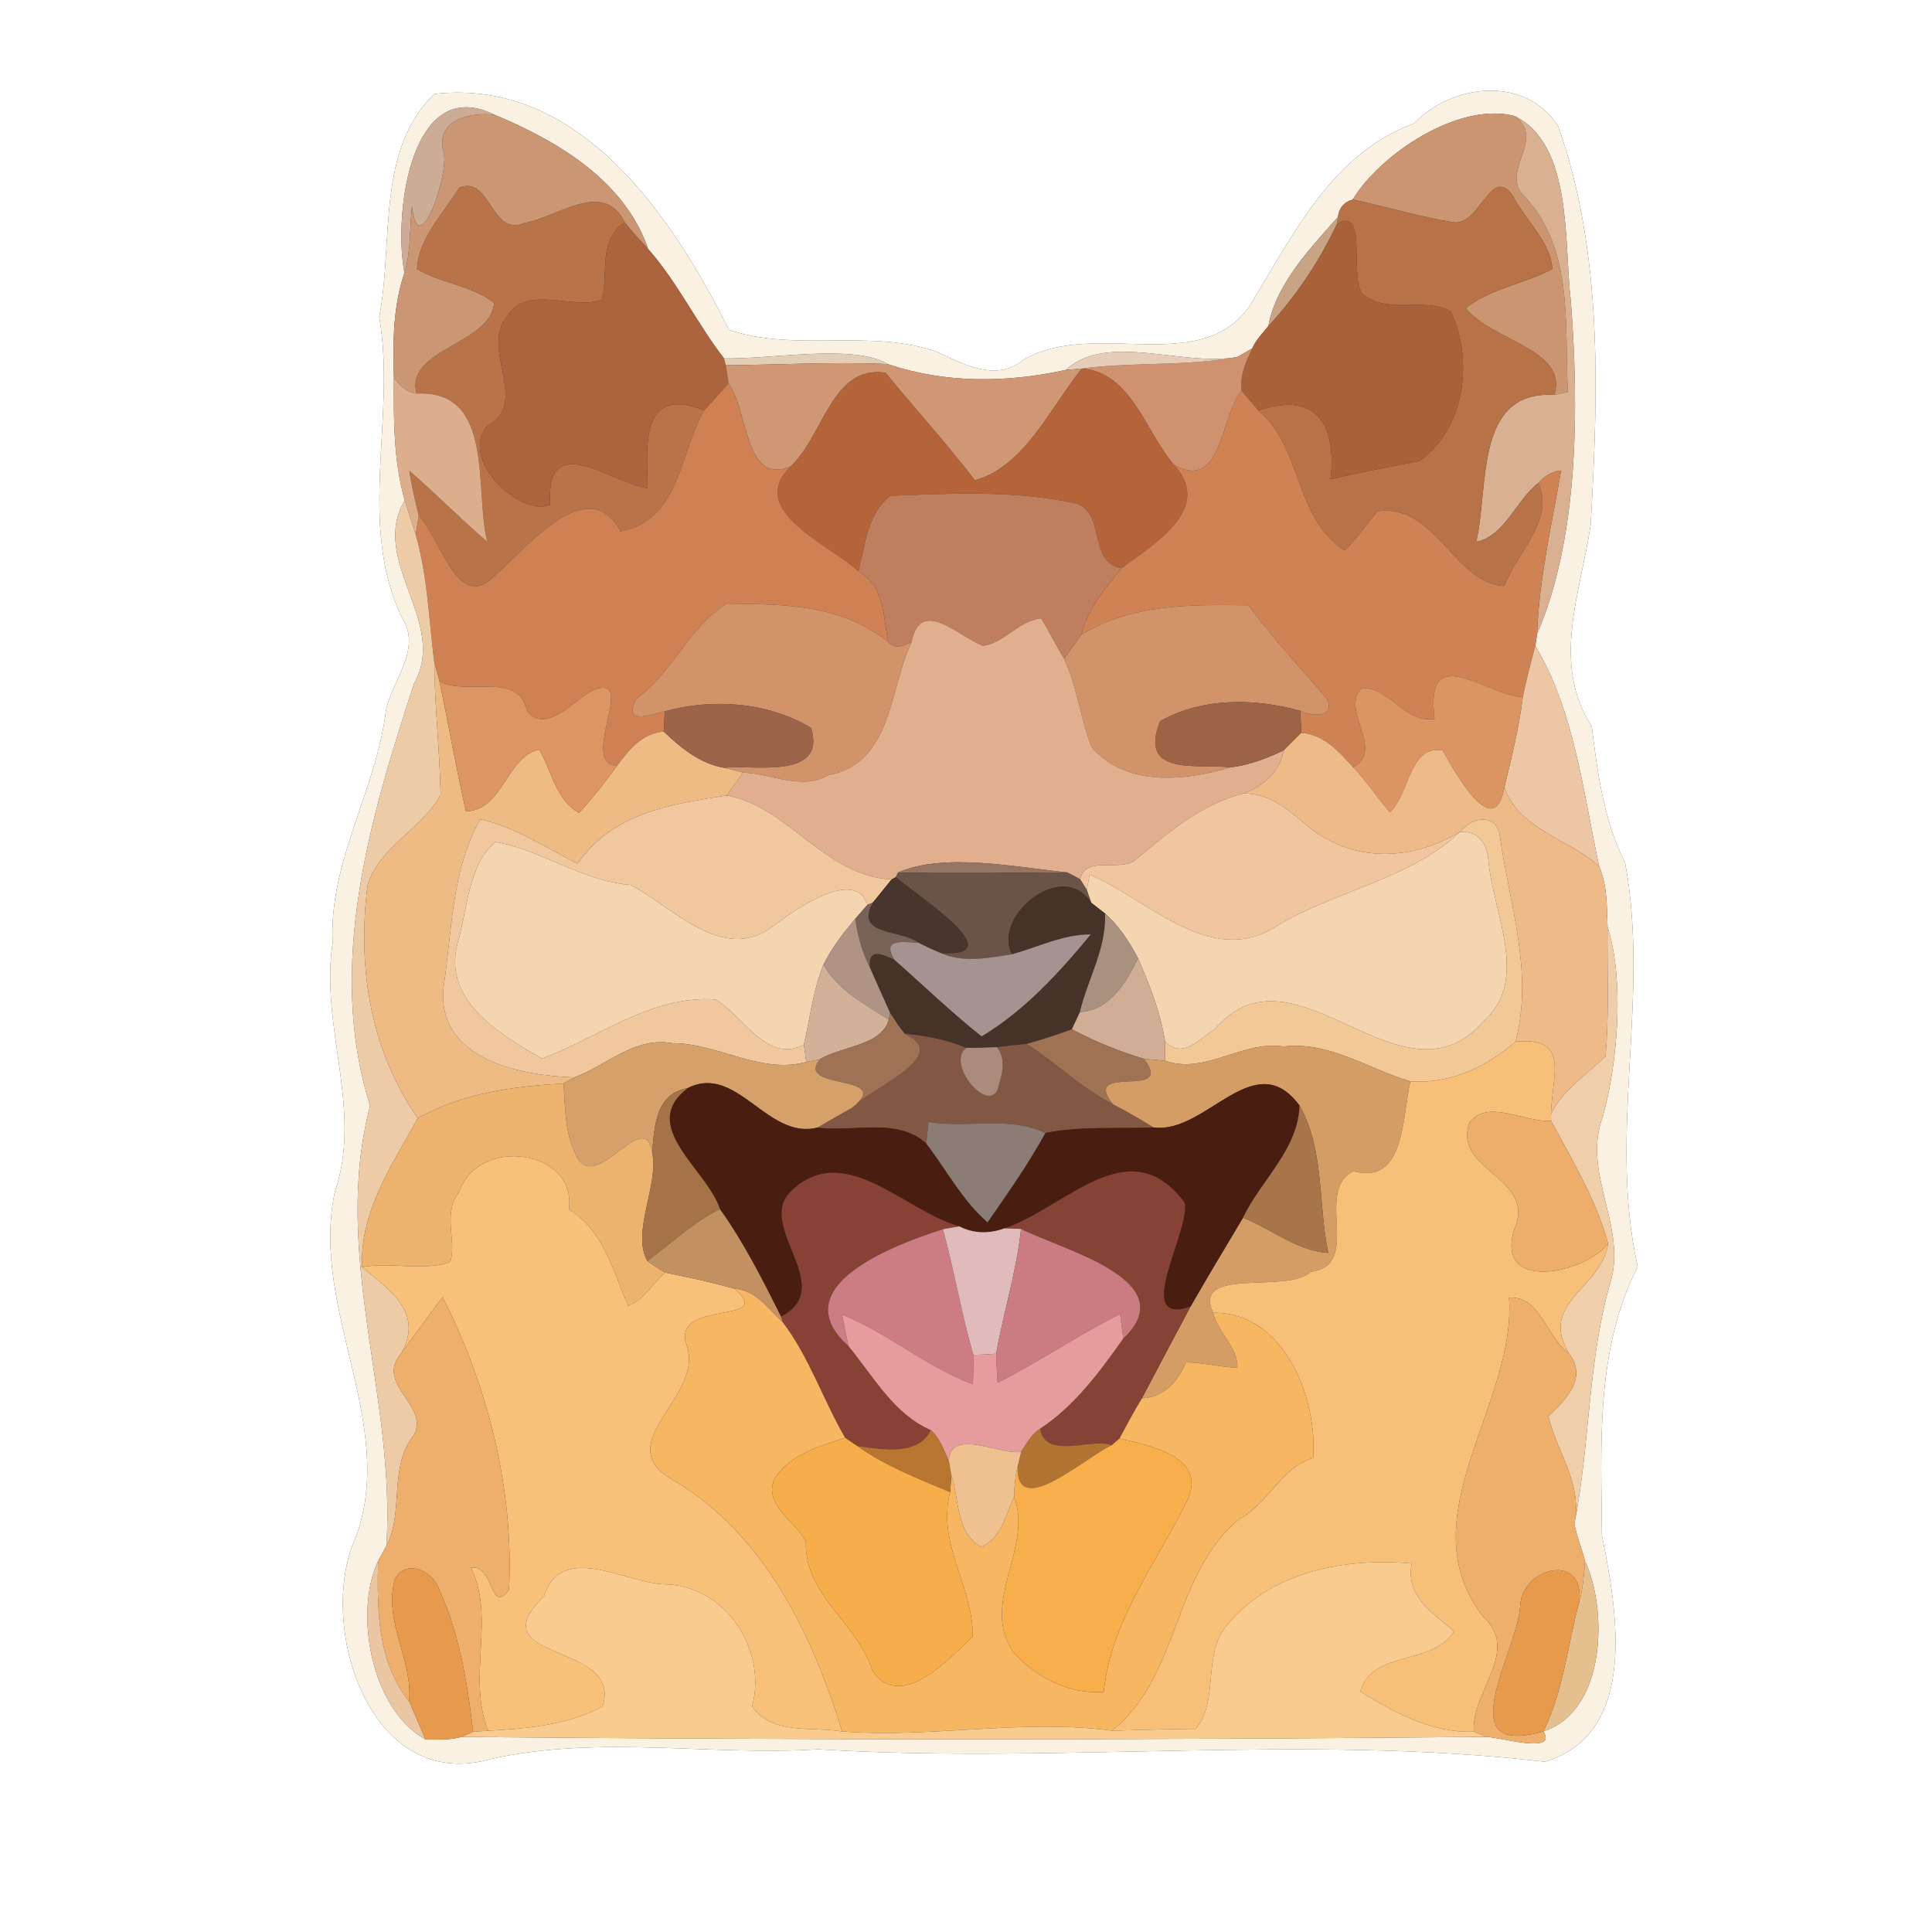 <?xml version="1.0" encoding="UTF-8" ?>
<!DOCTYPE svg PUBLIC "-//W3C//DTD SVG 1.1//EN" "http://www.w3.org/Graphics/SVG/1.1/DTD/svg11.dtd">
<svg width="250pt" height="250pt" viewBox="0 0 250 250" version="1.1" xmlns="http://www.w3.org/2000/svg">
<rect x="0" y="0" width="250" height="250" fill="#333333" stroke="none"/>
<g id="#fefffeff">
<path fill="#fefffe" opacity="1.00" d=" M 0.00 0.00 L 250.00 0.00 L 250.00 250.00 L 0.00 250.00 L 0.00 0.00 M 56.21 12.15 C 48.63 19.47 50.95 31.31 49.07 41.02 C 51.32 53.92 46.13 67.67 52.03 79.98 C 54.63 84.00 50.75 87.99 49.94 91.92 C 48.71 102.27 42.53 111.37 43.04 122.01 C 41.38 132.93 46.99 143.56 43.31 154.30 C 40.03 169.89 52.20 185.23 45.45 200.35 C 41.50 212.03 48.43 232.03 63.62 227.59 C 77.62 224.49 91.83 227.24 105.89 226.36 C 137.08 228.29 168.70 224.34 199.91 227.97 C 212.07 224.33 209.27 208.41 207.29 198.70 C 207.20 186.96 206.42 174.69 211.92 163.91 C 208.05 146.64 213.53 129.14 210.30 111.69 C 207.52 106.15 206.72 100.01 205.97 93.99 C 200.66 85.77 204.58 76.59 205.83 67.90 C 206.82 50.69 207.42 32.78 201.65 16.37 C 197.49 9.77 188.01 10.74 182.98 15.96 C 172.68 19.77 167.75 29.59 162.42 38.40 C 156.39 49.45 142.01 41.02 132.43 46.55 C 129.08 49.42 124.77 47.23 121.37 45.57 C 112.62 42.46 103.02 45.62 94.33 42.68 C 86.97 27.92 74.93 10.03 56.21 12.15 Z" />
</g>
<g id="#fbf1e2ff">
<path fill="#fbf1e2" opacity="1.00" d=" M 56.21 12.15 C 74.93 10.03 86.97 27.92 94.33 42.68 C 103.02 45.62 112.62 42.46 121.37 45.57 C 124.77 47.23 129.08 49.42 132.43 46.55 C 142.01 41.02 156.39 49.45 162.42 38.40 C 167.75 29.59 172.68 19.77 182.98 15.96 C 188.01 10.74 197.49 9.77 201.65 16.37 C 207.42 32.78 206.82 50.69 205.83 67.90 C 204.58 76.59 200.66 85.77 205.97 93.99 C 206.72 100.01 207.52 106.15 210.30 111.69 C 213.53 129.14 208.05 146.64 211.92 163.91 C 206.42 174.69 207.20 186.96 207.29 198.70 C 209.27 208.41 212.07 224.33 199.91 227.97 C 168.70 224.34 137.08 228.29 105.89 226.36 C 91.83 227.24 77.62 224.49 63.62 227.59 C 48.43 232.03 41.50 212.03 45.45 200.35 C 52.20 185.23 40.03 169.89 43.31 154.30 C 46.99 143.56 41.38 132.93 43.04 122.01 C 42.53 111.37 48.71 102.27 49.94 91.92 C 50.75 87.99 54.63 84.00 52.03 79.98 C 46.13 67.67 51.32 53.92 49.07 41.02 C 50.95 31.31 48.63 19.47 56.21 12.15 M 52.33 35.31 C 50.85 39.68 50.82 44.37 50.97 48.93 C 50.92 54.22 50.92 59.62 52.37 64.75 C 47.72 72.58 58.05 80.50 53.58 88.45 C 47.87 105.88 42.18 125.00 47.89 143.09 C 42.87 162.22 51.24 180.77 50.00 200.01 C 49.73 200.51 49.19 201.52 48.92 202.02 C 45.90 208.30 47.74 220.93 55.06 225.09 C 56.60 225.09 58.20 225.18 59.70 224.76 C 103.89 225.15 148.10 225.17 192.28 224.75 C 194.08 224.76 201.58 227.08 199.72 224.04 C 208.01 221.31 207.95 207.92 205.10 202.01 C 204.70 200.39 204.05 198.85 203.72 197.22 C 205.81 186.69 205.42 175.76 208.54 165.41 C 210.29 158.30 204.67 151.62 207.44 144.38 C 209.52 136.65 210.08 126.31 208.02 119.98 C 207.92 117.31 208.00 114.59 206.93 112.11 C 204.88 102.59 203.70 91.88 198.67 83.60 C 198.73 83.21 198.84 82.42 198.90 82.03 C 204.30 69.52 204.33 52.80 203.26 38.89 C 202.35 31.43 203.55 18.67 195.98 15.01 C 188.73 13.11 178.55 20.01 175.04 25.82 C 173.90 26.15 173.27 26.91 173.13 28.08 C 169.56 32.10 165.11 36.74 164.12 42.20 C 163.38 43.12 162.52 43.97 162.05 45.07 C 161.58 45.35 160.64 45.89 160.17 46.17 C 153.34 47.56 143.20 42.92 137.91 47.87 C 130.33 49.54 122.30 49.64 114.88 47.11 C 110.37 44.48 100.15 46.48 93.69 46.38 C 90.17 41.83 87.68 36.54 83.87 32.22 C 80.86 23.40 72.14 18.24 64.02 14.86 C 53.21 9.49 50.86 27.54 52.33 35.31 Z" />
</g>
<g id="#cdac96ff">
<path fill="#cdac96" opacity="1.00" d=" M 52.33 35.31 C 50.86 27.54 53.21 9.49 64.02 14.86 C 61.01 14.47 56.52 15.42 57.31 19.39 C 58.44 21.75 54.09 34.55 53.31 26.63 C 53.00 29.49 53.19 32.51 52.33 35.31 Z" />
</g>
<g id="#ca9570ff">
<path fill="#ca9570" opacity="1.00" d=" M 175.04 25.82 C 178.55 20.01 188.73 13.11 195.98 15.01 C 200.26 18.06 193.73 22.32 197.44 25.58 C 203.64 32.41 202.45 42.16 202.88 50.72 C 202.44 50.81 201.56 51.00 201.12 51.10 C 203.02 45.21 192.89 44.05 189.68 39.88 C 192.89 37.27 197.30 36.76 200.87 34.80 C 200.65 31.20 197.28 28.42 195.73 25.29 C 192.89 21.30 191.49 29.32 188.03 28.76 C 183.64 28.04 179.38 26.75 175.04 25.82 Z" />
</g>
<g id="#cb9673ff">
<path fill="#cb9673" opacity="1.00" d=" M 57.31 19.39 C 56.52 15.42 61.01 14.47 64.02 14.86 C 72.14 18.24 80.86 23.40 83.87 32.22 C 82.81 31.10 81.79 29.95 80.82 28.75 C 78.10 23.14 72.07 28.17 67.84 28.86 C 63.52 30.71 63.49 22.63 59.41 24.29 C 57.43 27.64 54.15 30.76 53.97 34.81 C 57.10 36.71 61.03 36.89 63.93 39.20 C 63.58 44.56 52.37 45.13 53.91 50.93 C 52.60 50.84 51.80 49.82 50.97 48.93 C 50.82 44.37 50.85 39.68 52.33 35.31 C 53.19 32.51 53.00 29.49 53.31 26.63 C 54.09 34.55 58.44 21.75 57.31 19.39 Z" />
</g>
<g id="#dab092ff">
<path fill="#dab092" opacity="1.00" d=" M 195.98 15.01 C 203.55 18.67 202.35 31.43 203.26 38.89 C 204.33 52.80 204.30 69.52 198.90 82.03 C 199.16 74.87 200.79 67.89 202.01 60.87 C 200.84 61.03 199.82 61.60 199.06 62.50 C 196.14 64.76 194.79 69.31 191.02 70.12 C 192.70 63.09 190.73 50.50 201.12 51.10 C 201.56 51.00 202.44 50.81 202.88 50.72 C 202.45 42.16 203.64 32.41 197.44 25.58 C 193.73 22.32 200.26 18.06 195.98 15.01 Z" />
</g>
<g id="#b97349ff">
<path fill="#b97349" opacity="1.00" d=" M 59.41 24.29 C 63.49 22.63 63.52 30.71 67.84 28.86 C 72.07 28.17 78.10 23.14 80.82 28.75 C 77.29 31.22 78.82 35.30 77.87 38.79 C 74.17 40.14 68.32 36.85 65.73 40.75 C 61.95 45.09 68.68 52.05 63.08 55.08 C 59.26 59.38 67.35 66.98 71.18 65.31 C 70.57 55.38 79.09 62.48 83.80 63.18 C 83.80 58.45 82.49 49.66 91.11 53.10 C 87.93 58.71 87.96 67.30 80.30 68.77 C 76.15 60.96 68.29 70.77 64.25 74.27 C 59.24 79.71 57.15 69.75 54.19 66.76 C 53.73 64.82 53.25 62.88 52.96 60.91 C 56.42 63.88 59.59 67.15 63.06 70.11 C 61.34 63.46 64.11 50.41 53.91 50.93 C 52.37 45.13 63.58 44.56 63.93 39.20 C 61.03 36.89 57.10 36.71 53.97 34.81 C 54.15 30.76 57.43 27.64 59.41 24.29 Z" />
</g>
<g id="#b87248ff">
<path fill="#b87248" opacity="1.00" d=" M 188.03 28.76 C 191.49 29.32 192.89 21.30 195.73 25.29 C 197.28 28.42 200.65 31.20 200.87 34.80 C 197.30 36.76 192.89 37.27 189.68 39.88 C 192.89 44.05 203.02 45.21 201.12 51.10 C 190.73 50.50 192.70 63.09 191.02 70.12 C 194.79 69.31 196.14 64.76 199.06 62.50 C 201.28 67.24 196.19 71.63 194.68 75.83 C 188.32 75.64 185.70 65.10 178.31 66.15 C 176.77 67.76 175.67 69.75 173.99 71.24 C 167.41 66.94 168.58 57.98 162.84 53.13 C 170.84 50.36 172.95 55.71 172.16 62.03 C 175.98 61.11 179.83 60.40 183.68 59.66 C 189.61 55.47 190.72 46.46 187.70 40.25 C 184.26 38.48 179.98 40.58 176.69 38.32 C 174.21 37.07 177.33 26.39 173.00 28.98 L 173.13 28.08 C 173.27 26.91 173.90 26.15 175.04 25.82 C 179.38 26.75 183.64 28.04 188.03 28.76 Z" />
</g>
<g id="#c8a485ff">
<path fill="#c8a485" opacity="1.00" d=" M 164.12 42.20 C 165.11 36.74 169.56 32.10 173.13 28.08 L 173.00 28.98 C 170.72 33.82 167.74 38.28 164.12 42.20 Z" />
</g>
<g id="#a9613aff">
<path fill="#a9613a" opacity="1.00" d=" M 173.00 28.98 C 177.33 26.39 174.21 37.07 176.69 38.32 C 179.98 40.58 184.26 38.48 187.70 40.25 C 190.72 46.46 189.61 55.47 183.68 59.66 C 179.83 60.40 175.98 61.11 172.16 62.03 C 172.95 55.71 170.84 50.36 162.84 53.13 C 162.11 52.27 161.37 51.42 160.65 50.56 C 160.42 48.60 161.22 46.80 162.05 45.07 C 162.52 43.97 163.38 43.12 164.12 42.20 C 167.74 38.28 170.72 33.82 173.00 28.98 Z" />
</g>
<g id="#ab643dff">
<path fill="#ab643d" opacity="1.00" d=" M 77.87 38.79 C 78.82 35.30 77.29 31.22 80.82 28.75 C 81.79 29.95 82.81 31.10 83.87 32.22 C 87.68 36.54 90.17 41.83 93.69 46.38 L 93.92 47.26 C 94.01 47.85 94.18 49.02 94.27 49.61 C 93.23 50.79 92.19 51.96 91.11 53.10 C 82.49 49.66 83.80 58.45 83.80 63.18 C 79.09 62.48 70.57 55.38 71.18 65.31 C 67.35 66.98 59.26 59.38 63.08 55.08 C 68.68 52.05 61.95 45.09 65.73 40.75 C 68.32 36.85 74.17 40.14 77.87 38.79 Z" />
</g>
<g id="#d0926eff">
<path fill="#d0926e" opacity="1.00" d=" M 160.17 46.17 C 160.64 45.89 161.58 45.35 162.05 45.07 C 161.22 46.80 160.42 48.60 160.65 50.56 C 157.84 54.19 158.07 63.63 151.92 60.15 C 148.23 55.91 146.39 48.17 139.99 47.69 C 146.68 46.80 153.56 47.45 160.17 46.17 Z" />
</g>
<g id="#e2ceb6ff">
<path fill="#e2ceb6" opacity="1.00" d=" M 93.69 46.38 C 100.15 46.48 110.37 44.48 114.88 47.11 C 107.89 46.80 100.91 47.21 93.92 47.26 L 93.69 46.38 Z" />
</g>
<g id="#e5cdb9ff">
<path fill="#e5cdb9" opacity="1.00" d=" M 137.91 47.87 C 143.20 42.92 153.34 47.56 160.17 46.17 C 153.56 47.45 146.68 46.80 139.99 47.69 C 139.47 47.73 138.43 47.83 137.91 47.87 Z" />
</g>
<g id="#cf9774ff">
<path fill="#cf9774" opacity="1.00" d=" M 93.92 47.26 C 100.91 47.21 107.89 46.80 114.88 47.11 C 122.30 49.64 130.33 49.54 137.91 47.87 C 138.43 47.83 139.47 47.73 139.99 47.69 C 135.95 52.73 132.46 60.50 126.14 62.14 C 122.48 57.36 118.40 52.91 114.60 48.24 C 107.65 47.17 106.58 56.42 102.29 60.37 C 96.28 62.82 96.91 53.25 94.27 49.61 C 94.18 49.02 94.01 47.85 93.92 47.26 Z" />
</g>
<g id="#b46438ff">
<path fill="#b46438" opacity="1.00" d=" M 102.29 60.37 C 106.58 56.42 107.65 47.17 114.60 48.24 C 118.40 52.91 122.48 57.36 126.14 62.14 C 132.46 60.50 135.95 52.73 139.99 47.69 C 146.39 48.17 148.23 55.91 151.92 60.15 C 157.08 65.79 149.41 70.35 145.13 73.53 C 140.58 72.76 143.27 65.94 138.90 65.09 C 131.15 63.42 123.09 63.87 115.24 64.15 C 112.20 66.46 111.98 70.53 111.07 73.94 C 107.49 70.50 96.44 66.12 102.29 60.37 Z" />
</g>
<g id="#ddae8cff">
<path fill="#ddae8c" opacity="1.00" d=" M 50.97 48.93 C 51.80 49.82 52.60 50.84 53.91 50.93 C 64.11 50.41 61.34 63.46 63.06 70.11 C 59.59 67.15 56.42 63.88 52.96 60.91 C 53.25 62.88 53.73 64.82 54.19 66.76 C 54.09 67.37 53.89 68.57 53.79 69.18 C 53.30 67.71 52.83 66.23 52.37 64.75 C 50.92 59.62 50.92 54.22 50.97 48.93 Z" />
</g>
<g id="#d08153ff">
<path fill="#d08153" opacity="1.00" d=" M 91.11 53.10 C 92.19 51.96 93.23 50.79 94.27 49.61 C 96.91 53.25 96.28 62.82 102.29 60.37 C 96.44 66.12 107.49 70.50 111.07 73.94 C 114.48 75.76 114.24 79.75 114.95 83.10 C 108.71 78.15 101.61 78.21 94.02 78.11 C 89.18 81.15 87.01 87.04 82.35 90.42 C 80.59 93.86 83.92 92.54 86.02 92.04 C 85.99 92.70 85.92 94.01 85.89 94.67 C 83.11 94.86 81.34 97.05 79.83 99.13 C 74.73 98.70 82.93 86.49 76.45 89.46 C 74.13 90.81 70.50 95.07 68.17 91.93 C 67.04 86.82 60.47 90.11 56.87 88.16 C 56.70 87.56 56.37 86.35 56.20 85.75 C 55.49 80.21 55.34 74.57 53.79 69.18 C 53.89 68.57 54.09 67.37 54.19 66.76 C 57.15 69.75 59.24 79.71 64.25 74.27 C 68.29 70.77 76.15 60.96 80.30 68.77 C 87.96 67.30 87.93 58.71 91.11 53.10 Z" />
</g>
<g id="#cf8254ff">
<path fill="#cf8254" opacity="1.00" d=" M 151.92 60.15 C 158.07 63.63 157.84 54.19 160.65 50.56 C 161.37 51.42 162.11 52.27 162.84 53.13 C 168.58 57.98 167.41 66.94 173.99 71.24 C 175.67 69.75 176.77 67.76 178.31 66.15 C 185.70 65.10 188.32 75.64 194.68 75.83 C 196.19 71.63 201.28 67.24 199.06 62.50 C 199.82 61.60 200.84 61.03 202.01 60.87 C 200.79 67.89 199.16 74.87 198.90 82.03 C 198.84 82.42 198.73 83.21 198.67 83.60 C 198.07 85.79 197.51 88.00 197.05 90.22 C 192.11 89.88 184.34 82.75 185.63 93.01 C 181.84 93.68 179.85 88.91 176.24 89.05 C 173.28 91.76 179.31 96.99 175.10 99.29 C 173.27 97.26 171.31 95.04 168.38 94.83 C 168.36 93.88 168.30 92.92 168.23 91.97 C 169.67 92.77 172.98 92.87 171.66 90.38 C 168.26 86.39 164.65 82.56 161.54 78.32 C 153.93 78.24 146.58 78.11 139.94 82.13 C 140.76 78.78 142.99 76.13 145.13 73.53 C 149.41 70.35 157.08 65.79 151.92 60.15 Z" />
</g>
<g id="#bf7e5dff">
<path fill="#bf7e5d" opacity="1.00" d=" M 115.24 64.15 C 123.09 63.87 131.15 63.42 138.90 65.09 C 143.27 65.94 140.58 72.76 145.13 73.53 C 142.99 76.13 140.76 78.78 139.94 82.13 C 139.19 83.17 138.43 84.20 137.70 85.25 C 136.65 83.54 135.78 81.73 134.72 80.03 C 131.84 80.26 129.92 83.27 127.20 83.56 C 124.05 82.40 119.10 77.15 117.94 83.12 C 116.93 83.54 115.83 84.09 114.95 83.10 C 114.24 79.75 114.48 75.76 111.07 73.94 C 111.98 70.53 112.20 66.46 115.24 64.15 Z" />
</g>
<g id="#eecba7ff">
<path fill="#eecba7" opacity="1.00" d=" M 52.37 64.75 C 52.83 66.23 53.30 67.71 53.79 69.18 C 55.34 74.57 55.49 80.21 56.20 85.75 C 56.23 91.47 56.91 97.15 57.01 102.87 C 54.56 107.31 48.99 109.63 47.55 114.61 C 46.23 125.35 47.93 135.82 54.05 144.71 C 50.76 150.71 46.53 156.77 46.86 163.96 C 50.43 166.93 54.84 169.82 51.96 175.04 C 48.43 179.13 55.50 181.68 53.61 185.62 C 50.22 189.74 52.31 195.78 50.00 200.01 C 51.24 180.77 42.87 162.22 47.89 143.09 C 42.18 125.00 47.87 105.88 53.58 88.45 C 58.05 80.50 47.72 72.58 52.37 64.75 Z" />
</g>
<g id="#d2936aff">
<path fill="#d2936a" opacity="1.00" d=" M 94.02 78.11 C 101.61 78.21 108.71 78.15 114.95 83.10 C 115.83 84.09 116.93 83.54 117.94 83.12 C 115.05 89.21 115.47 98.78 107.18 100.31 C 103.73 102.32 99.81 100.08 96.15 99.97 C 95.54 99.82 94.33 99.51 93.73 99.36 C 97.21 98.87 107.00 101.05 104.96 94.19 C 99.33 90.83 92.28 90.34 86.02 92.04 C 83.92 92.54 80.59 93.86 82.35 90.42 C 87.01 87.04 89.18 81.15 94.02 78.11 Z" />
</g>
<g id="#d3936aff">
<path fill="#d3936a" opacity="1.00" d=" M 139.94 82.13 C 146.58 78.11 153.93 78.24 161.54 78.32 C 164.65 82.56 168.26 86.39 171.66 90.38 C 172.98 92.87 169.67 92.77 168.23 91.97 C 162.27 90.33 155.62 90.24 150.12 93.32 C 147.20 100.62 155.16 98.75 159.23 99.30 C 153.29 101.05 145.80 101.85 141.27 96.71 C 139.79 92.99 139.41 88.91 137.70 85.25 C 138.43 84.20 139.19 83.17 139.94 82.13 Z" />
</g>
<g id="#e1af8eff">
<path fill="#e1af8e" opacity="1.00" d=" M 117.94 83.12 C 119.10 77.15 124.05 82.40 127.20 83.56 C 129.92 83.27 131.84 80.26 134.72 80.03 C 135.78 81.73 136.65 83.54 137.70 85.25 C 139.41 88.91 139.79 92.99 141.27 96.71 C 145.80 101.85 153.29 101.05 159.23 99.30 C 161.65 99.00 163.95 98.14 166.13 97.08 C 165.55 99.93 163.51 101.74 160.85 102.69 C 155.51 104.06 151.32 107.60 147.18 111.06 C 145.23 113.08 140.53 110.49 139.77 113.77 C 139.35 113.55 138.52 113.11 138.10 112.89 C 131.41 112.22 122.20 110.29 116.21 112.90 L 115.92 113.50 L 115.37 113.80 C 106.67 113.37 102.09 104.37 94.01 102.93 C 94.72 101.94 95.44 100.96 96.15 99.97 C 99.81 100.08 103.73 102.32 107.18 100.31 C 115.47 98.78 115.05 89.21 117.94 83.12 Z" />
</g>
<g id="#edc6a5ff">
<path fill="#edc6a5" opacity="1.00" d=" M 197.05 90.22 C 197.51 88.00 198.07 85.79 198.67 83.60 C 203.70 91.88 204.88 102.59 206.93 112.11 C 202.99 108.53 196.51 107.32 194.67 101.89 C 195.59 98.03 196.57 94.17 197.05 90.22 Z" />
</g>
<g id="#eebb85ff">
<path fill="#eebb85" opacity="1.00" d=" M 56.20 85.75 C 56.37 86.35 56.70 87.56 56.87 88.16 C 58.03 93.77 59.03 99.41 60.29 105.00 C 65.17 104.80 65.57 97.80 69.79 97.01 C 71.39 99.79 71.90 103.47 74.92 105.19 C 76.69 103.28 78.28 101.22 79.83 99.13 C 81.34 97.05 83.11 94.86 85.89 94.67 C 88.12 96.79 90.60 98.83 93.73 99.36 C 94.33 99.51 95.54 99.82 96.15 99.97 C 95.44 100.96 94.72 101.94 94.01 102.93 C 86.64 104.09 79.26 105.22 74.74 111.75 C 70.62 109.70 66.72 107.02 62.16 106.02 C 58.42 112.45 58.50 120.51 57.40 127.72 C 56.44 137.12 67.40 139.19 74.30 139.41 C 73.95 139.61 73.26 140.00 72.92 140.20 C 66.36 140.59 59.85 141.43 54.05 144.71 C 47.93 135.82 46.23 125.35 47.55 114.61 C 48.99 109.63 54.56 107.31 57.01 102.87 C 56.91 97.15 56.23 91.47 56.20 85.75 Z" />
</g>
<g id="#db9563ff">
<path fill="#db9563" opacity="1.00" d=" M 185.63 93.01 C 184.34 82.75 192.11 89.88 197.05 90.22 C 196.57 94.17 195.59 98.03 194.67 101.89 C 193.36 109.27 188.10 99.65 186.68 97.11 C 182.34 96.35 182.41 102.79 179.85 105.12 C 178.20 103.23 176.85 101.10 175.10 99.29 C 179.31 96.99 173.28 91.76 176.24 89.05 C 179.85 88.91 181.84 93.68 185.63 93.01 Z" />
</g>
<g id="#dc9563ff">
<path fill="#dc9563" opacity="1.00" d=" M 56.87 88.16 C 60.47 90.11 67.04 86.82 68.17 91.93 C 70.50 95.07 74.13 90.81 76.45 89.46 C 82.93 86.49 74.73 98.70 79.83 99.13 C 78.28 101.22 76.69 103.28 74.92 105.19 C 71.90 103.47 71.39 99.79 69.79 97.01 C 65.57 97.80 65.17 104.80 60.29 105.00 C 59.03 99.41 58.03 93.77 56.87 88.16 Z" />
</g>
<g id="#9c6448ff">
<path fill="#9c6448" opacity="1.00" d=" M 86.02 92.04 C 92.28 90.34 99.33 90.83 104.96 94.19 C 107.00 101.05 97.21 98.87 93.73 99.36 C 90.60 98.83 88.12 96.79 85.89 94.67 C 85.92 94.01 85.99 92.70 86.02 92.04 Z" />
</g>
<g id="#9c6344ff">
<path fill="#9c6344" opacity="1.00" d=" M 150.12 93.32 C 155.62 90.24 162.27 90.33 168.23 91.97 C 168.30 92.92 168.36 93.88 168.38 94.83 C 167.63 95.57 166.88 96.32 166.13 97.08 C 163.95 98.14 161.65 99.00 159.23 99.30 C 155.16 98.75 147.20 100.62 150.12 93.32 Z" />
</g>
<g id="#eeba87ff">
<path fill="#eeba87" opacity="1.00" d=" M 168.38 94.83 C 171.31 95.04 173.27 97.26 175.10 99.29 C 176.85 101.10 178.20 103.23 179.85 105.12 C 182.41 102.79 182.34 96.35 186.68 97.11 C 188.10 99.65 193.36 109.27 194.67 101.89 C 196.51 107.32 202.99 108.53 206.93 112.11 C 208.00 114.59 207.92 117.31 208.02 119.98 C 207.95 125.55 208.26 131.16 207.75 136.71 C 205.28 139.09 202.23 141.01 200.69 144.18 C 200.83 139.05 203.24 134.14 196.11 134.79 C 198.49 125.74 195.26 116.85 194.05 107.96 C 193.44 105.11 190.31 105.83 188.93 107.64 C 182.28 111.61 174.55 111.67 168.58 106.37 C 166.32 104.50 163.97 102.56 160.85 102.69 C 163.51 101.74 165.55 99.93 166.13 97.08 C 166.88 96.32 167.63 95.57 168.38 94.83 Z" />
</g>
<g id="#f1c79dff">
<path fill="#f1c79d" opacity="1.00" d=" M 74.74 111.75 C 79.26 105.22 86.64 104.09 94.01 102.93 C 102.09 104.37 106.67 113.37 115.37 113.80 C 114.56 114.80 113.75 115.80 112.94 116.80 L 112.26 117.07 C 110.65 112.24 102.98 117.58 99.94 119.92 C 93.53 124.73 86.99 117.32 81.60 114.51 C 75.34 114.03 70.11 109.99 64.11 108.95 C 60.72 111.72 60.47 117.39 59.39 121.40 C 56.85 129.25 64.42 133.67 70.11 136.98 C 77.39 134.31 84.31 128.74 92.57 129.33 C 96.12 131.36 99.26 137.75 104.02 135.16 C 104.10 135.73 104.25 136.86 104.33 137.42 C 98.45 139.05 92.86 134.97 87.00 134.99 C 82.05 134.10 78.55 137.88 74.30 139.41 C 67.40 139.19 56.44 137.12 57.40 127.72 C 58.50 120.51 58.42 112.45 62.16 106.02 C 66.72 107.02 70.62 109.70 74.74 111.75 Z" />
</g>
<g id="#f1c69fff">
<path fill="#f1c69f" opacity="1.00" d=" M 147.18 111.06 C 151.32 107.60 155.51 104.06 160.85 102.69 C 163.97 102.56 166.32 104.50 168.58 106.37 C 174.55 111.67 182.28 111.61 188.93 107.64 C 182.29 113.91 172.64 115.26 164.99 119.95 C 156.62 125.22 148.58 116.42 141.00 113.16 C 140.91 113.66 140.72 114.66 140.63 115.16 C 140.41 114.81 139.98 114.12 139.77 113.77 C 140.53 110.49 145.23 113.08 147.18 111.06 Z" />
</g>
<g id="#f3c897ff">
<path fill="#f3c897" opacity="1.00" d=" M 188.93 107.64 C 190.31 105.83 193.44 105.11 194.05 107.96 C 195.26 116.85 198.49 125.74 196.11 134.79 C 192.34 138.07 187.60 140.30 182.50 139.93 C 177.10 138.33 171.96 134.70 166.10 135.42 C 160.80 134.58 155.96 139.11 150.77 137.26 C 150.75 136.43 150.75 135.60 150.76 134.78 C 153.04 137.11 155.21 134.42 157.21 133.16 C 167.59 121.05 181.40 144.36 192.02 132.09 C 197.99 126.82 193.16 118.04 192.61 111.41 C 192.42 109.16 191.40 107.52 188.93 107.64 Z" />
</g>
<g id="#f4d5afff">
<path fill="#f4d5af" opacity="1.00" d=" M 188.93 107.64 C 191.40 107.52 192.42 109.16 192.61 111.41 C 193.16 118.04 197.99 126.82 192.02 132.09 C 181.40 144.36 167.59 121.05 157.21 133.16 C 155.21 134.42 153.04 137.11 150.76 134.78 C 150.19 131.02 148.77 127.48 147.27 124.01 C 146.15 121.87 144.80 119.81 142.99 118.20 C 142.54 117.86 141.65 117.17 141.21 116.82 C 141.06 116.41 140.77 115.58 140.63 115.16 C 140.72 114.66 140.91 113.66 141.00 113.16 C 148.58 116.42 156.62 125.22 164.99 119.95 C 172.64 115.26 182.29 113.91 188.93 107.64 Z" />
</g>
<g id="#f5d5afff">
<path fill="#f5d5af" opacity="1.00" d=" M 59.39 121.40 C 60.47 117.39 60.72 111.72 64.11 108.95 C 70.11 109.99 75.34 114.03 81.60 114.51 C 86.99 117.32 93.53 124.73 99.94 119.92 C 102.98 117.58 110.65 112.24 112.26 117.07 C 111.87 117.53 111.07 118.44 110.67 118.89 C 109.12 120.73 107.62 122.65 106.56 124.82 C 105.21 128.11 104.82 131.71 104.02 135.16 C 99.26 137.75 96.12 131.36 92.57 129.33 C 84.31 128.74 77.39 134.31 70.11 136.98 C 64.42 133.67 56.85 129.25 59.39 121.40 Z" />
</g>
<g id="#957462ff">
<path fill="#957462" opacity="1.00" d=" M 116.21 112.90 C 122.20 110.29 131.41 112.22 138.10 112.89 C 130.80 112.93 123.50 113.02 116.21 112.90 Z" />
</g>
<g id="#6a544aff">
<path fill="#6a544a" opacity="1.00" d=" M 116.21 112.90 C 123.50 113.02 130.80 112.93 138.10 112.89 C 138.52 113.11 139.35 113.55 139.77 113.77 C 139.98 114.12 140.41 114.81 140.63 115.16 C 140.77 115.58 141.06 116.41 141.21 116.82 C 137.49 110.99 128.31 118.65 130.96 123.48 C 127.97 123.96 124.64 124.62 121.75 123.33 C 131.12 123.90 119.01 116.15 115.92 113.50 L 116.21 112.90 Z" />
</g>
<g id="#48352dff">
<path fill="#48352d" opacity="1.00" d=" M 115.37 113.80 L 115.92 113.50 C 119.01 116.15 131.12 123.90 121.75 123.33 C 120.79 122.93 119.84 122.49 118.91 122.02 C 116.52 120.22 110.54 121.15 112.94 116.80 C 113.75 115.80 114.56 114.80 115.37 113.80 Z" />
</g>
<g id="#473229ff">
<path fill="#473229" opacity="1.00" d=" M 130.96 123.48 C 128.31 118.65 137.49 110.99 141.21 116.82 C 141.65 117.17 142.54 117.86 142.99 118.20 C 143.18 122.78 140.75 126.67 139.73 130.97 C 139.47 131.52 138.96 132.63 138.70 133.19 C 136.77 133.89 134.82 134.54 132.83 135.08 C 131.55 135.20 130.27 135.34 129.00 135.50 C 127.67 135.57 126.34 135.60 125.02 135.59 C 122.49 134.54 119.80 134.01 117.08 133.78 C 116.37 132.93 115.78 131.99 115.18 131.07 C 114.29 129.11 113.42 127.14 112.55 125.17 C 112.36 122.56 114.19 123.50 115.72 124.18 C 119.48 127.49 123.10 130.99 127.02 134.11 C 132.56 130.78 137.06 125.87 141.14 120.91 C 137.56 120.90 134.34 122.56 130.96 123.48 Z" />
</g>
<g id="#786157ff">
<path fill="#786157" opacity="1.00" d=" M 112.26 117.07 L 112.94 116.80 C 110.54 121.15 116.52 120.22 118.91 122.02 C 116.89 121.89 114.03 121.37 115.72 124.18 C 114.19 123.50 112.36 122.56 112.55 125.17 C 111.56 123.20 110.96 121.07 110.67 118.89 C 111.07 118.44 111.87 117.53 112.26 117.07 Z" />
</g>
<g id="#a9907fff">
<path fill="#a9907f" opacity="1.00" d=" M 142.99 118.20 C 144.80 119.81 146.15 121.87 147.27 124.01 C 145.71 127.16 143.65 130.72 139.73 130.97 C 140.75 126.67 143.18 122.78 142.99 118.20 Z" />
</g>
<g id="#af9486ff">
<path fill="#af9486" opacity="1.00" d=" M 106.56 124.82 C 107.62 122.65 109.12 120.73 110.67 118.89 C 110.96 121.07 111.56 123.20 112.55 125.17 C 113.42 127.14 114.29 129.11 115.18 131.07 L 115.01 131.96 C 111.92 129.94 108.41 128.19 106.56 124.82 Z" />
</g>
<g id="#f0cea9ff">
<path fill="#f0cea9" opacity="1.00" d=" M 208.02 119.98 C 210.08 126.31 209.52 136.65 207.44 144.38 C 204.67 151.62 210.29 158.30 208.54 165.41 C 205.42 175.76 205.81 186.69 203.72 197.22 C 204.83 192.05 201.49 187.97 200.36 183.28 C 202.63 181.06 205.47 178.38 203.03 175.13 C 199.01 168.58 207.29 166.66 208.09 160.92 C 206.56 155.27 203.46 150.16 200.71 145.03 L 200.69 144.18 C 202.23 141.01 205.28 139.09 207.75 136.71 C 208.26 131.16 207.95 125.55 208.02 119.98 Z" />
</g>
<g id="#a49391ff">
<path fill="#a49391" opacity="1.00" d=" M 130.96 123.48 C 134.34 122.56 137.56 120.90 141.14 120.91 C 137.06 125.87 132.56 130.78 127.02 134.11 C 123.10 130.99 119.48 127.49 115.72 124.18 C 114.03 121.37 116.89 121.89 118.91 122.02 C 119.84 122.49 120.79 122.93 121.75 123.33 C 124.64 124.62 127.97 123.96 130.96 123.48 Z" />
</g>
<g id="#d1ad95ff">
<path fill="#d1ad95" opacity="1.00" d=" M 147.27 124.01 C 148.77 127.48 150.19 131.02 150.76 134.78 C 150.75 135.60 150.75 136.43 150.77 137.26 C 150.08 137.20 148.71 137.07 148.03 137.01 C 144.80 136.06 141.67 134.77 138.70 133.19 C 138.96 132.63 139.47 131.52 139.73 130.97 C 143.65 130.72 145.71 127.16 147.27 124.01 Z" />
</g>
<g id="#d2b198ff">
<path fill="#d2b198" opacity="1.00" d=" M 104.02 135.16 C 104.82 131.71 105.21 128.11 106.56 124.82 C 108.41 128.19 111.92 129.94 115.01 131.96 C 114.04 135.35 108.89 135.34 106.05 137.09 C 105.62 137.18 104.76 137.34 104.33 137.42 C 104.25 136.86 104.10 135.73 104.02 135.16 Z" />
</g>
<g id="#9f7255ff">
<path fill="#9f7255" opacity="1.00" d=" M 115.18 131.07 C 115.78 131.99 116.37 132.93 117.08 133.78 C 123.40 136.63 112.68 140.79 110.23 143.36 C 115.95 138.86 102.83 141.21 106.05 137.09 C 108.89 135.34 114.04 135.35 115.01 131.96 L 115.18 131.07 Z" />
</g>
<g id="#9f7254ff">
<path fill="#9f7254" opacity="1.00" d=" M 132.83 135.08 C 134.82 134.54 136.77 133.89 138.70 133.19 C 141.67 134.77 144.80 136.06 148.03 137.01 C 152.24 142.50 139.72 137.40 144.01 142.89 C 139.94 140.81 136.66 137.55 132.83 135.08 Z" />
</g>
<g id="#825844ff">
<path fill="#825844" opacity="1.00" d=" M 117.08 133.78 C 119.80 134.01 122.49 134.54 125.02 135.59 C 122.20 137.84 128.57 144.95 129.30 140.20 C 129.81 138.64 130.11 136.89 129.00 135.50 C 130.27 135.34 131.55 135.20 132.83 135.08 C 136.66 137.55 139.94 140.81 144.01 142.89 C 145.81 143.80 147.55 144.83 149.27 145.89 C 144.61 146.10 139.87 145.68 135.27 146.61 C 130.47 144.34 125.18 146.05 120.15 145.18 C 120.08 145.88 119.93 147.27 119.86 147.97 C 116.10 144.53 110.40 146.55 105.78 145.91 C 107.25 145.04 108.73 144.18 110.23 143.36 C 112.68 140.79 123.40 136.63 117.08 133.78 Z" />
</g>
<g id="#d5a069ff">
<path fill="#d5a069" opacity="1.00" d=" M 74.30 139.41 C 78.55 137.88 82.05 134.10 87.00 134.99 C 92.86 134.97 98.45 139.05 104.33 137.42 C 104.76 137.34 105.62 137.18 106.05 137.09 C 102.83 141.21 115.95 138.86 110.23 143.36 C 108.73 144.18 107.25 145.04 105.78 145.91 C 99.27 147.56 95.34 137.55 88.97 140.81 C 84.88 141.49 84.64 145.73 84.40 149.18 C 83.45 143.21 77.65 153.78 74.90 150.13 C 73.08 147.14 73.15 143.59 72.92 140.20 C 73.26 140.00 73.95 139.61 74.30 139.41 Z" />
</g>
<g id="#d59d66ff">
<path fill="#d59d66" opacity="1.00" d=" M 150.77 137.26 C 155.96 139.11 160.80 134.58 166.10 135.42 C 171.96 134.70 177.10 138.33 182.50 139.93 C 181.43 144.48 181.84 153.41 175.14 151.56 C 169.96 154.06 176.41 163.73 169.61 164.57 C 166.71 167.49 154.16 163.80 156.98 169.87 C 157.60 172.45 160.16 174.20 160.12 176.99 C 157.88 176.90 155.70 176.32 153.47 176.29 C 152.41 178.79 150.65 180.79 147.76 180.95 C 149.84 176.99 151.94 173.04 154.04 169.09 C 156.26 165.23 158.55 161.41 160.84 157.58 C 164.54 159.02 167.80 161.87 171.88 162.13 C 170.54 155.86 171.42 148.77 168.16 143.06 C 162.31 135.13 156.06 146.81 149.27 145.89 C 147.55 144.83 145.81 143.80 144.01 142.89 C 139.72 137.40 152.24 142.50 148.03 137.01 C 148.71 137.07 150.08 137.20 150.77 137.26 Z" />
</g>
<g id="#f8bf79ff">
<path fill="#f8bf79" opacity="1.00" d=" M 182.50 139.93 C 187.60 140.30 192.34 138.07 196.11 134.79 C 203.24 134.14 200.83 139.05 200.69 144.18 L 200.71 145.03 C 197.32 145.30 192.50 142.12 190.15 145.26 C 187.92 151.52 198.84 152.32 195.98 159.00 C 193.28 167.31 205.09 164.84 208.09 160.92 C 207.29 166.66 199.01 168.58 203.03 175.13 C 200.06 173.06 199.41 167.68 195.27 167.91 C 196.24 181.79 182.05 196.29 191.85 209.12 C 196.88 213.65 190.33 218.83 190.72 224.07 C 185.30 224.29 180.47 221.61 176.02 218.88 C 177.51 213.48 185.41 215.53 188.14 211.12 C 185.55 208.74 181.84 206.70 182.67 202.32 C 174.21 201.54 164.72 203.27 159.00 210.04 C 155.42 213.85 157.86 220.09 154.72 223.71 C 151.12 223.73 147.51 223.88 143.90 223.95 C 152.75 216.83 151.65 203.71 160.42 196.50 C 164.23 194.52 165.63 189.98 169.92 188.65 C 170.51 180.99 166.20 169.76 156.98 169.87 C 154.16 163.80 166.71 167.49 169.61 164.57 C 176.41 163.73 169.96 154.06 175.14 151.56 C 181.84 153.41 181.43 144.48 182.50 139.93 Z" />
</g>
<g id="#ab8b7cff">
<path fill="#ab8b7c" opacity="1.00" d=" M 129.30 140.20 C 128.57 144.95 122.20 137.84 125.02 135.59 C 126.34 135.60 127.67 135.57 129.00 135.50 C 130.11 136.89 129.81 138.64 129.30 140.20 Z" />
</g>
<g id="#edb26dff">
<path fill="#edb26d" opacity="1.00" d=" M 54.05 144.71 C 59.85 141.43 66.36 140.59 72.92 140.20 C 73.15 143.59 73.08 147.14 74.90 150.13 C 77.65 153.78 83.45 143.21 84.40 149.18 C 85.27 153.36 81.65 159.51 83.78 163.19 C 84.53 163.71 85.30 164.21 86.09 164.68 C 84.45 166.06 83.36 168.19 81.29 168.97 C 79.29 164.45 78.13 159.26 73.61 156.50 C 74.71 148.78 61.90 146.87 59.37 154.32 C 57.22 157.03 59.14 160.67 58.26 163.29 C 54.86 164.55 50.59 163.26 46.86 163.96 C 46.53 156.77 50.76 150.71 54.05 144.71 Z" />
</g>
<g id="#4a1d11ff">
<path fill="#4a1d11" opacity="1.00" d=" M 88.97 140.81 C 95.34 137.55 99.27 147.56 105.78 145.91 C 110.40 146.55 116.10 144.53 119.86 147.97 C 122.48 151.38 124.51 155.33 127.79 158.17 C 130.40 154.40 133.06 150.64 135.27 146.61 C 139.87 145.68 144.61 146.10 149.27 145.89 C 156.06 146.81 162.31 135.13 168.16 143.06 C 167.99 148.74 163.18 152.69 160.84 157.58 C 158.55 161.41 156.26 165.23 154.04 169.09 C 146.39 171.70 154.05 159.23 153.30 155.65 C 146.16 145.95 137.83 156.33 129.98 158.95 C 127.89 159.69 125.94 159.61 124.13 158.69 C 116.86 156.62 109.18 147.38 102.24 154.26 C 97.88 158.80 108.43 166.56 101.06 170.37 C 98.68 165.60 96.26 160.81 93.16 156.46 C 91.55 151.36 82.50 145.75 88.97 140.81 Z" />
</g>
<g id="#a57347ff">
<path fill="#a57347" opacity="1.00" d=" M 84.40 149.18 C 84.64 145.73 84.88 141.49 88.97 140.81 C 82.50 145.75 91.55 151.36 93.16 156.46 C 89.68 158.18 86.86 160.89 83.78 163.19 C 81.65 159.51 85.27 153.36 84.40 149.18 Z" />
</g>
<g id="#a77549ff">
<path fill="#a77549" opacity="1.00" d=" M 168.16 143.06 C 171.42 148.77 170.54 155.86 171.88 162.13 C 167.80 161.87 164.54 159.02 160.84 157.58 C 163.18 152.69 167.99 148.74 168.16 143.06 Z" />
</g>
<g id="#edae6bff">
<path fill="#edae6b" opacity="1.00" d=" M 190.15 145.26 C 192.50 142.12 197.32 145.30 200.71 145.03 C 203.46 150.16 206.56 155.27 208.09 160.92 C 205.09 164.84 193.28 167.31 195.98 159.00 C 198.84 152.32 187.92 151.52 190.15 145.26 Z" />
</g>
<g id="#8b7c75ff">
<path fill="#8b7c75" opacity="1.00" d=" M 120.15 145.18 C 125.18 146.05 130.47 144.34 135.27 146.61 C 133.06 150.64 130.40 154.40 127.79 158.17 C 124.51 155.33 122.48 151.38 119.86 147.97 C 119.93 147.27 120.08 145.88 120.15 145.18 Z" />
</g>
<g id="#f9c079ff">
<path fill="#f9c079" opacity="1.00" d=" M 59.37 154.32 C 61.90 146.87 74.71 148.78 73.61 156.50 C 78.13 159.26 79.29 164.45 81.29 168.97 C 83.36 168.19 84.45 166.06 86.09 164.68 C 89.11 165.27 92.11 165.94 95.08 166.77 C 100.38 171.43 87.49 168.15 88.71 173.66 C 91.72 180.67 78.27 186.73 87.32 191.64 C 98.91 198.59 105.14 211.52 108.97 224.05 C 105.06 223.40 99.81 224.53 97.32 220.79 C 99.30 213.55 93.91 205.14 86.01 205.01 C 81.05 204.88 72.68 199.42 70.39 206.54 C 61.59 215.15 80.73 212.36 77.97 220.82 C 73.47 223.22 68.17 223.69 63.16 223.96 C 60.40 216.88 64.16 209.42 60.94 202.87 C 63.90 202.30 63.42 209.12 65.87 205.70 C 66.51 192.64 63.10 179.27 57.27 167.83 C 55.48 170.22 53.71 172.62 51.96 175.04 C 54.84 169.82 50.43 166.93 46.86 163.96 C 50.59 163.26 54.86 164.55 58.26 163.29 C 59.14 160.67 57.22 157.03 59.37 154.32 Z" />
</g>
<g id="#884135ff">
<path fill="#884135" opacity="1.00" d=" M 102.24 154.26 C 109.18 147.38 116.86 156.62 124.13 158.69 C 123.60 158.78 122.55 158.96 122.02 159.06 C 115.79 161.05 101.18 166.48 109.81 174.20 C 113.03 178.11 115.62 182.95 120.44 185.05 C 118.83 188.47 114.02 187.52 110.93 187.12 C 110.54 186.85 109.75 186.32 109.36 186.05 C 106.50 181.13 104.72 175.61 101.26 171.06 L 101.06 170.37 C 108.43 166.56 97.88 158.80 102.24 154.26 Z" />
</g>
<g id="#864234ff">
<path fill="#864234" opacity="1.00" d=" M 129.98 158.95 C 137.83 156.33 146.16 145.95 153.30 155.65 C 154.05 159.23 146.39 171.70 154.04 169.09 C 151.94 173.04 149.84 176.99 147.76 180.95 C 146.72 182.64 145.80 184.39 144.86 186.14 C 144.61 186.35 144.11 186.78 143.86 187.00 C 141.28 186.01 135.29 188.98 134.58 184.88 C 139.08 181.91 142.27 177.54 145.35 173.21 C 153.39 165.62 137.07 161.62 132.12 159.02 C 131.59 159.01 130.52 158.97 129.98 158.95 Z" />
</g>
<g id="#c39161ff">
<path fill="#c39161" opacity="1.00" d=" M 83.78 163.19 C 86.86 160.89 89.68 158.18 93.16 156.46 C 96.26 160.81 98.68 165.60 101.06 170.37 L 101.26 171.06 C 99.38 169.36 97.84 166.97 95.08 166.77 C 92.11 165.94 89.11 165.27 86.09 164.68 C 85.30 164.21 84.53 163.71 83.78 163.19 Z" />
</g>
<g id="#cc7c83ff">
<path fill="#cc7c83" opacity="1.00" d=" M 109.81 174.20 C 101.18 166.48 115.79 161.05 122.02 159.06 C 123.49 164.44 124.40 169.96 125.95 175.32 C 125.97 176.59 125.95 177.86 125.90 179.13 C 119.89 176.90 114.95 172.50 108.97 170.13 C 109.21 171.49 109.52 172.85 109.81 174.20 Z" />
</g>
<g id="#e1bbbbff">
<path fill="#e1bbbb" opacity="1.00" d=" M 122.02 159.06 C 122.55 158.96 123.60 158.78 124.13 158.69 C 125.94 159.61 127.89 159.69 129.98 158.95 C 130.52 158.97 131.59 159.01 132.12 159.02 C 131.55 164.49 129.86 169.76 128.90 175.17 C 127.91 175.25 126.93 175.30 125.95 175.32 C 124.40 169.96 123.49 164.44 122.02 159.06 Z" />
</g>
<g id="#cb7c83ff">
<path fill="#cb7c83" opacity="1.00" d=" M 132.12 159.02 C 137.07 161.62 153.39 165.62 145.35 173.21 C 145.25 172.42 145.04 170.83 144.94 170.04 C 139.52 172.74 134.51 176.21 129.09 178.92 C 129.00 177.67 128.93 176.42 128.90 175.17 C 129.86 169.76 131.55 164.49 132.12 159.02 Z" />
</g>
<g id="#f6b662ff">
<path fill="#f6b662" opacity="1.00" d=" M 95.08 166.77 C 97.84 166.97 99.38 169.36 101.26 171.06 C 104.72 175.61 106.50 181.13 109.36 186.05 C 106.01 187.16 102.27 188.16 100.23 191.33 C 98.70 194.74 102.97 196.83 104.28 199.49 C 104.08 206.49 110.97 209.99 112.88 216.18 C 116.52 221.59 122.95 214.58 125.87 211.74 C 125.93 205.33 121.19 199.66 122.95 193.08 C 122.99 192.53 123.06 191.42 123.10 190.87 C 124.12 193.75 123.66 198.57 127.00 200.16 C 129.58 199.02 130.18 195.99 131.22 193.65 C 133.73 200.33 126.72 207.45 131.15 213.86 C 134.07 217.04 138.42 219.31 142.83 218.92 C 143.71 209.83 149.56 202.41 153.47 194.46 C 156.66 188.43 148.48 187.02 144.86 186.14 C 145.80 184.39 146.72 182.64 147.76 180.95 C 150.65 180.79 152.41 178.79 153.47 176.29 C 155.70 176.32 157.88 176.90 160.12 176.99 C 160.16 174.20 157.60 172.45 156.98 169.87 C 166.20 169.76 170.51 180.99 169.92 188.65 C 165.63 189.98 164.23 194.52 160.42 196.50 C 151.65 203.71 152.75 216.83 143.90 223.95 C 132.30 222.39 120.64 224.94 108.97 224.05 C 105.14 211.52 98.91 198.59 87.32 191.64 C 78.27 186.73 91.72 180.67 88.71 173.66 C 87.49 168.15 100.38 171.43 95.08 166.77 Z" />
</g>
<g id="#efaf6cff">
<path fill="#efaf6c" opacity="1.00" d=" M 57.27 167.83 C 63.10 179.27 66.51 192.64 65.87 205.70 C 63.42 209.12 63.90 202.30 60.94 202.87 C 64.16 209.42 60.40 216.88 63.16 223.96 C 62.68 223.99 61.71 224.06 61.23 224.09 C 60.46 217.72 59.44 211.17 56.67 205.33 C 55.77 203.13 52.48 201.80 51.10 204.29 C 49.57 209.85 53.43 214.68 52.94 220.16 C 48.80 215.06 48.79 208.27 48.92 202.02 C 49.19 201.52 49.73 200.51 50.00 200.01 C 52.31 195.78 50.22 189.74 53.61 185.62 C 55.50 181.68 48.43 179.13 51.96 175.04 C 53.71 172.62 55.48 170.22 57.27 167.83 Z" />
<path fill="#efaf6c" opacity="1.00" d=" M 195.27 167.91 C 199.41 167.68 200.06 173.06 203.03 175.13 C 205.47 178.38 202.63 181.06 200.36 183.28 C 201.49 187.97 204.83 192.05 203.72 197.22 C 204.05 198.85 204.70 200.39 205.10 202.01 C 204.98 203.75 204.84 205.50 204.38 207.19 C 204.96 200.83 197.04 202.82 196.72 207.69 C 196.45 213.68 187.28 227.61 199.72 224.04 C 201.58 227.08 194.08 224.76 192.28 224.75 C 191.89 224.58 191.11 224.24 190.72 224.07 C 190.33 218.83 196.88 213.65 191.85 209.12 C 182.05 196.29 196.24 181.79 195.27 167.91 Z" />
</g>
<g id="#e69c9cff">
<path fill="#e69c9c" opacity="1.00" d=" M 108.97 170.13 C 114.95 172.50 119.89 176.90 125.90 179.13 C 125.95 177.86 125.97 176.59 125.95 175.32 C 126.93 175.30 127.91 175.25 128.90 175.17 C 128.93 176.42 129.00 177.67 129.09 178.92 C 134.51 176.21 139.52 172.74 144.94 170.04 C 145.04 170.83 145.25 172.42 145.35 173.21 C 142.27 177.54 139.08 181.91 134.58 184.88 C 133.47 185.59 132.87 186.78 132.15 187.83 C 129.96 188.51 122.83 184.55 122.79 189.10 C 122.14 187.68 121.63 186.12 120.44 185.05 C 115.62 182.95 113.03 178.11 109.81 174.20 C 109.52 172.85 109.21 171.49 108.97 170.13 Z" />
</g>
<g id="#b77530ff">
<path fill="#b77530" opacity="1.00" d=" M 120.44 185.05 C 121.63 186.12 122.14 187.68 122.79 189.10 C 122.87 189.54 123.03 190.43 123.10 190.87 C 123.06 191.42 122.99 192.53 122.95 193.08 C 118.82 191.36 114.60 189.72 110.93 187.12 C 114.02 187.52 118.83 188.47 120.44 185.05 Z" />
</g>
<g id="#b37332ff">
<path fill="#b37332" opacity="1.00" d=" M 132.15 187.83 C 132.87 186.78 133.47 185.59 134.58 184.88 C 135.29 188.98 141.28 186.01 143.86 187.00 C 140.31 188.65 131.42 196.78 131.69 189.72 C 131.81 189.25 132.04 188.30 132.15 187.83 Z" />
</g>
<g id="#f7ae4aff">
<path fill="#f7ae4a" opacity="1.00" d=" M 109.36 186.05 C 109.75 186.32 110.54 186.85 110.93 187.12 C 114.60 189.72 118.82 191.36 122.95 193.08 C 121.19 199.66 125.93 205.33 125.87 211.74 C 122.95 214.58 116.52 221.59 112.88 216.18 C 110.97 209.99 104.08 206.49 104.28 199.49 C 102.97 196.83 98.70 194.74 100.23 191.33 C 102.27 188.16 106.01 187.16 109.36 186.05 Z" />
</g>
<g id="#f7ae4bff">
<path fill="#f7ae4b" opacity="1.00" d=" M 143.86 187.00 C 144.11 186.78 144.61 186.35 144.86 186.14 C 148.48 187.02 156.66 188.43 153.47 194.46 C 149.56 202.41 143.71 209.83 142.83 218.92 C 138.42 219.31 134.07 217.04 131.15 213.86 C 126.72 207.45 133.73 200.33 131.22 193.65 C 131.26 192.33 131.36 191.00 131.69 189.72 C 131.42 196.78 140.31 188.65 143.86 187.00 Z" />
</g>
<g id="#efc190ff">
<path fill="#efc190" opacity="1.00" d=" M 122.79 189.10 C 122.83 184.55 129.96 188.51 132.15 187.83 C 132.04 188.30 131.81 189.25 131.69 189.72 C 131.36 191.00 131.26 192.33 131.22 193.65 C 130.18 195.99 129.58 199.02 127.00 200.16 C 123.66 198.57 124.12 193.75 123.10 190.87 C 123.03 190.43 122.87 189.54 122.79 189.10 Z" />
</g>
<g id="#eac7a2ff">
<path fill="#eac7a2" opacity="1.00" d=" M 55.06 225.09 C 47.74 220.93 45.90 208.30 48.92 202.02 C 48.79 208.27 48.80 215.06 52.94 220.16 C 53.66 221.79 54.34 223.45 55.06 225.09 Z" />
</g>
<g id="#f9cb8fff">
<path fill="#f9cb8f" opacity="1.00" d=" M 159.00 210.04 C 164.72 203.27 174.21 201.54 182.67 202.32 C 181.84 206.70 185.55 208.74 188.14 211.12 C 185.41 215.53 177.51 213.48 176.02 218.88 C 180.47 221.61 185.30 224.29 190.72 224.07 C 191.11 224.24 191.89 224.58 192.28 224.75 C 148.10 225.17 103.89 225.15 59.70 224.76 C 60.09 224.59 60.85 224.26 61.23 224.09 C 61.71 224.06 62.68 223.99 63.16 223.96 C 68.17 223.69 73.47 223.22 77.97 220.82 C 80.73 212.36 61.59 215.15 70.39 206.54 C 72.68 199.42 81.05 204.88 86.01 205.01 C 93.91 205.14 99.30 213.55 97.32 220.79 C 99.81 224.53 105.06 223.40 108.97 224.05 C 120.64 224.94 132.30 222.39 143.90 223.95 C 147.51 223.88 151.12 223.73 154.72 223.71 C 157.86 220.09 155.42 213.85 159.00 210.04 Z" />
</g>
<g id="#e6bf8eff">
<path fill="#e6bf8e" opacity="1.00" d=" M 205.10 202.01 C 207.95 207.92 208.01 221.31 199.72 224.04 C 202.34 218.73 202.84 212.84 204.38 207.19 C 204.84 205.50 204.98 203.75 205.10 202.01 Z" />
</g>
<g id="#e79a4dff">
<path fill="#e79a4d" opacity="1.00" d=" M 51.10 204.29 C 52.48 201.80 55.77 203.13 56.67 205.33 C 59.44 211.17 60.46 217.72 61.23 224.09 C 60.85 224.26 60.09 224.59 59.70 224.76 C 58.20 225.18 56.60 225.09 55.06 225.09 C 54.34 223.45 53.66 221.79 52.94 220.16 C 53.43 214.68 49.57 209.85 51.10 204.29 Z" />
</g>
<g id="#e7994cff">
<path fill="#e7994c" opacity="1.00" d=" M 196.72 207.69 C 197.04 202.82 204.96 200.83 204.38 207.19 C 202.84 212.84 202.34 218.73 199.72 224.04 C 187.28 227.61 196.45 213.68 196.72 207.69 Z" />
</g>
</svg>
